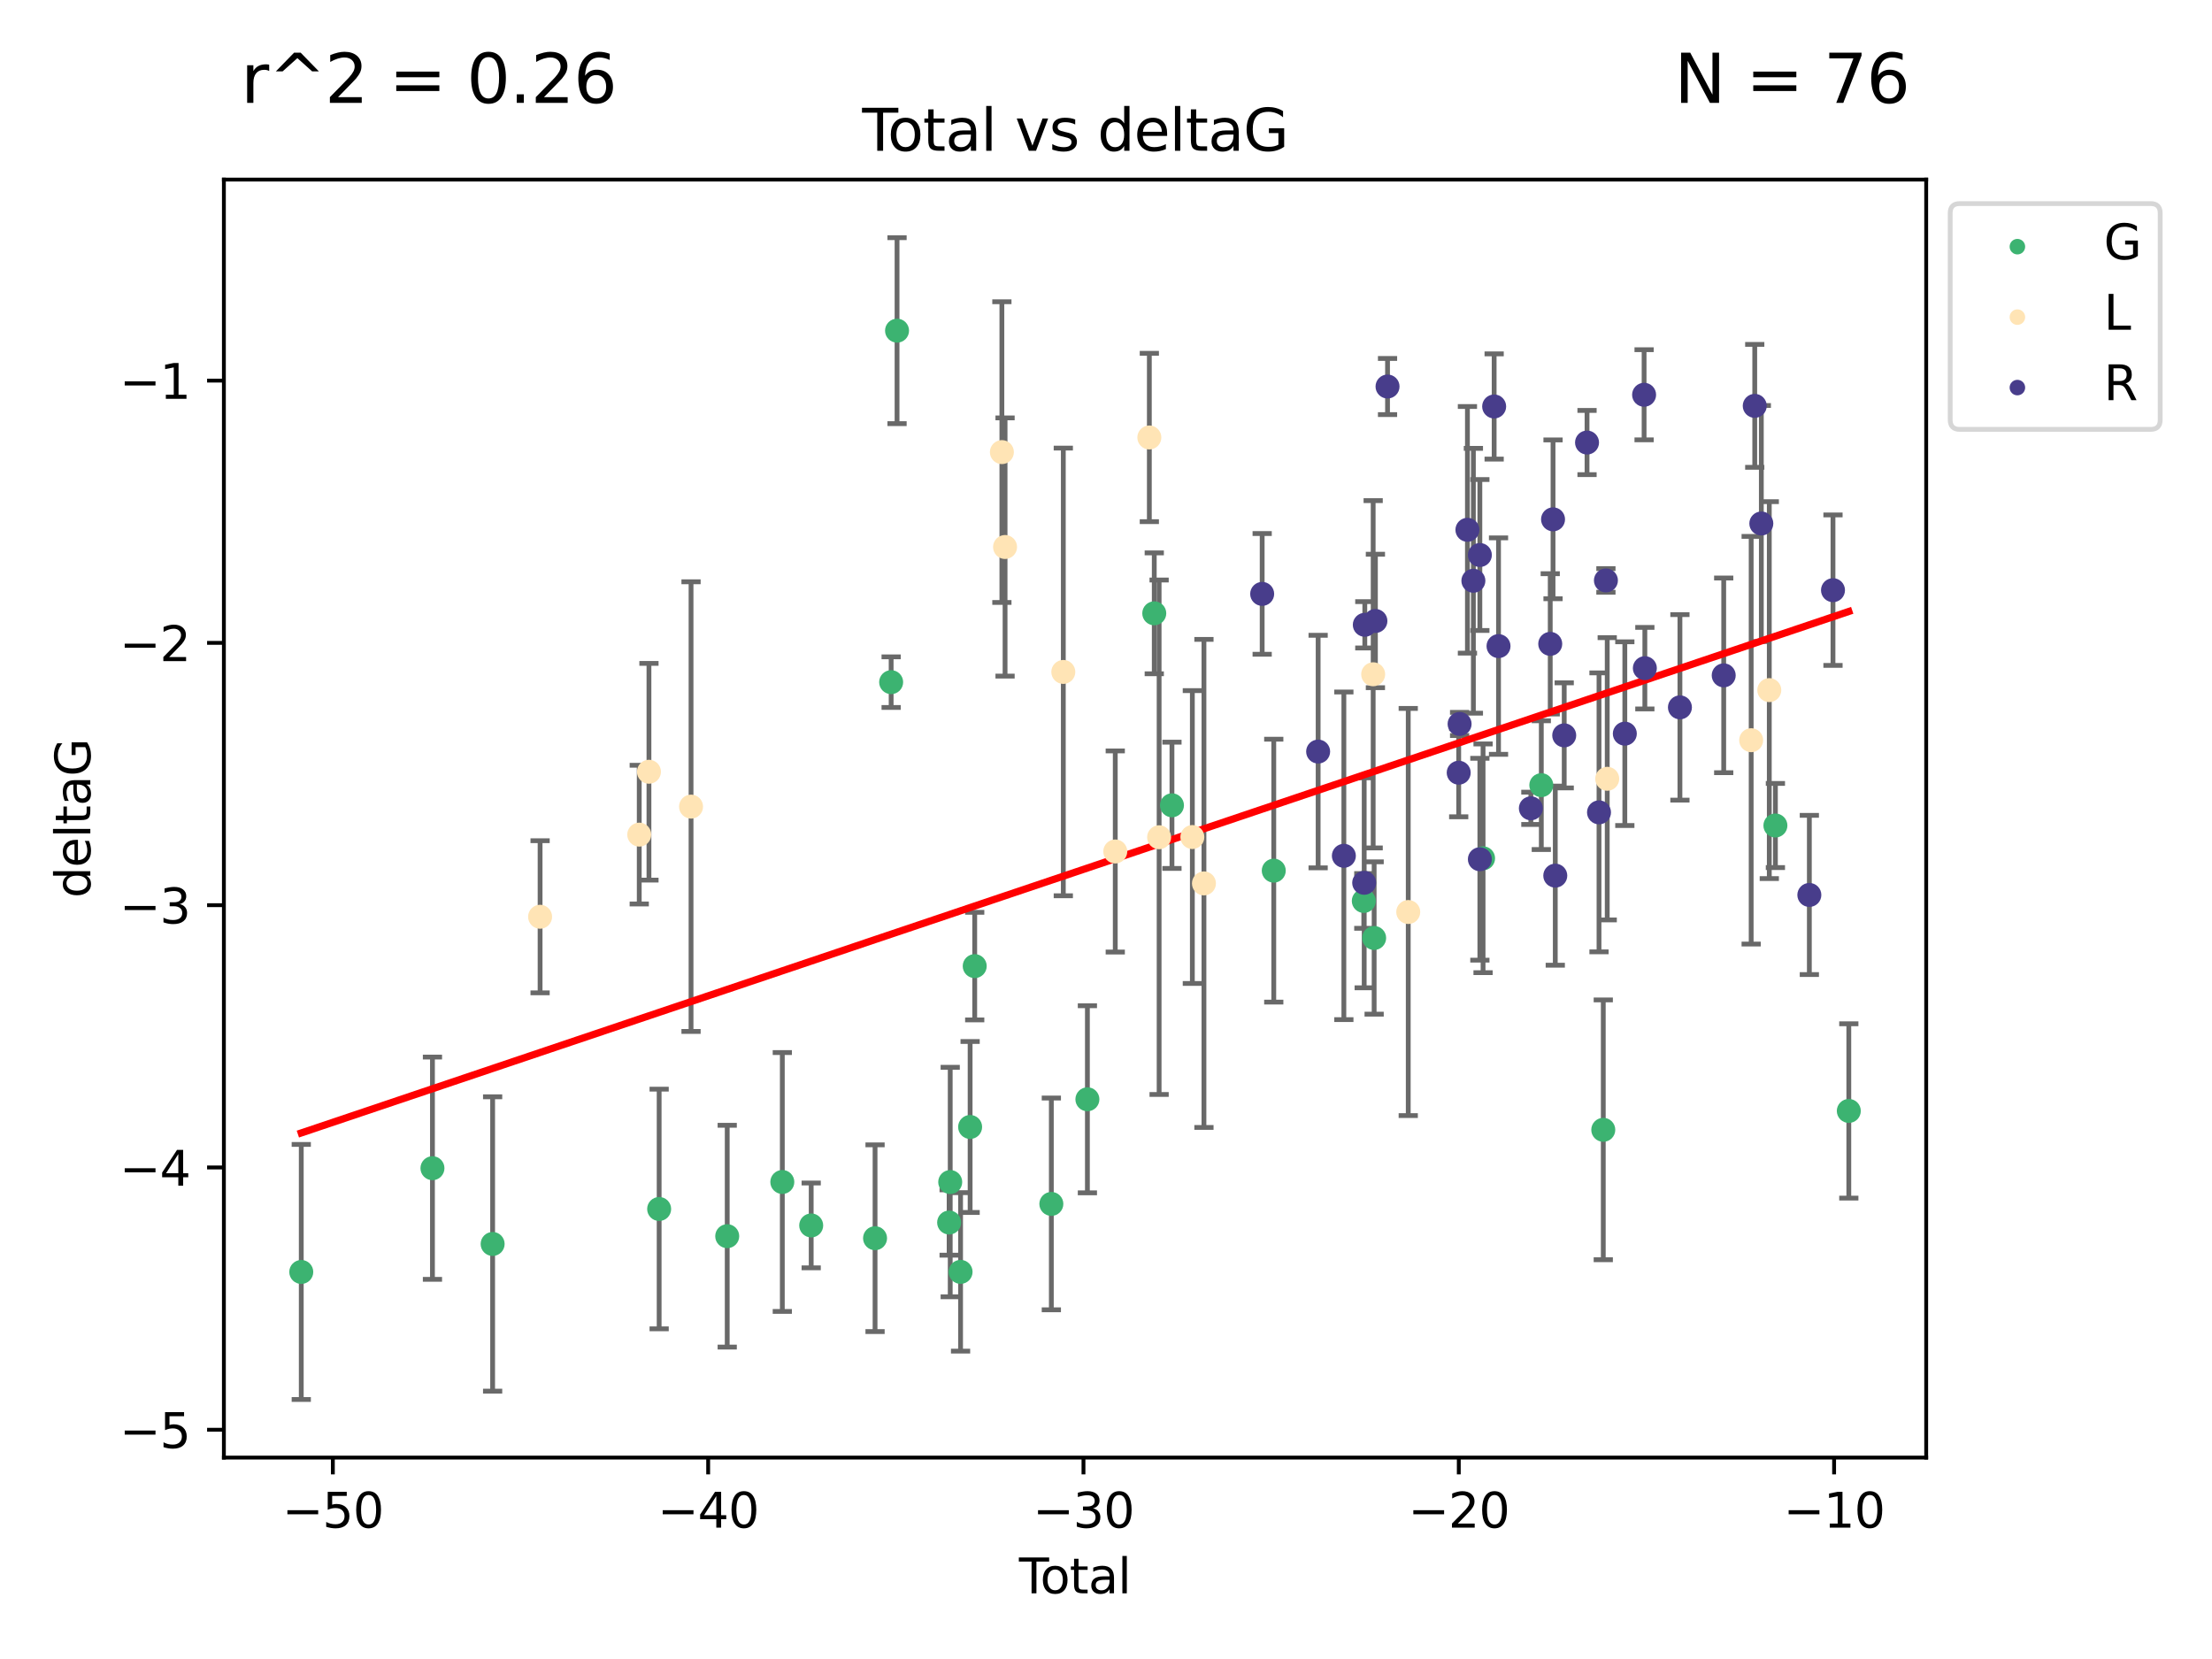 <?xml version="1.0" encoding="utf-8" standalone="no"?>
<!DOCTYPE svg PUBLIC "-//W3C//DTD SVG 1.1//EN"
  "http://www.w3.org/Graphics/SVG/1.1/DTD/svg11.dtd">
<svg xmlns:xlink="http://www.w3.org/1999/xlink" width="460.8pt" height="345.6pt" viewBox="0 0 460.8 345.6" xmlns="http://www.w3.org/2000/svg" version="1.1">
 <defs>
  <style type="text/css">*{stroke-linejoin: round; stroke-linecap: butt}</style>
 </defs>
 <g id="figure_1">
  <g id="patch_1">
   <path d="M 0 345.6 
L 460.8 345.6 
L 460.8 0 
L 0 0 
z
" style="fill: #ffffff"/>
  </g>
  <g id="axes_1">
   <g id="patch_2">
    <path d="M 46.64 303.64 
L 401.26 303.64 
L 401.26 37.411 
L 46.64 37.411 
z
" style="fill: #ffffff"/>
   </g>
   <g id="PathCollection_1">
    <defs>
     <path id="m3a30c2d32b" d="M 0 1.118 
C 0.297 1.118 0.581 1 0.791 0.791 
C 1 0.581 1.118 0.297 1.118 0 
C 1.118 -0.297 1 -0.581 0.791 -0.791 
C 0.581 -1 0.297 -1.118 0 -1.118 
C -0.297 -1.118 -0.581 -1 -0.791 -0.791 
C -1 -0.581 -1.118 -0.297 -1.118 0 
C -1.118 0.297 -1 0.581 -0.791 0.791 
C -0.581 1 -0.297 1.118 0 1.118 
z
" style="stroke: #3cb371"/>
    </defs>
    <g clip-path="url(#p2fc2955b21)">
     <use xlink:href="#m3a30c2d32b" x="62.759" y="264.972" style="fill: #3cb371; stroke: #3cb371"/>
     <use xlink:href="#m3a30c2d32b" x="90.088" y="243.357" style="fill: #3cb371; stroke: #3cb371"/>
     <use xlink:href="#m3a30c2d32b" x="102.624" y="259.141" style="fill: #3cb371; stroke: #3cb371"/>
     <use xlink:href="#m3a30c2d32b" x="137.313" y="251.854" style="fill: #3cb371; stroke: #3cb371"/>
     <use xlink:href="#m3a30c2d32b" x="151.493" y="257.518" style="fill: #3cb371; stroke: #3cb371"/>
     <use xlink:href="#m3a30c2d32b" x="162.97" y="246.229" style="fill: #3cb371; stroke: #3cb371"/>
     <use xlink:href="#m3a30c2d32b" x="168.987" y="255.28" style="fill: #3cb371; stroke: #3cb371"/>
     <use xlink:href="#m3a30c2d32b" x="182.29" y="257.942" style="fill: #3cb371; stroke: #3cb371"/>
     <use xlink:href="#m3a30c2d32b" x="185.642" y="142.106" style="fill: #3cb371; stroke: #3cb371"/>
     <use xlink:href="#m3a30c2d32b" x="186.871" y="68.883" style="fill: #3cb371; stroke: #3cb371"/>
     <use xlink:href="#m3a30c2d32b" x="197.722" y="254.674" style="fill: #3cb371; stroke: #3cb371"/>
     <use xlink:href="#m3a30c2d32b" x="197.948" y="246.241" style="fill: #3cb371; stroke: #3cb371"/>
     <use xlink:href="#m3a30c2d32b" x="200.104" y="264.956" style="fill: #3cb371; stroke: #3cb371"/>
     <use xlink:href="#m3a30c2d32b" x="202.094" y="234.768" style="fill: #3cb371; stroke: #3cb371"/>
     <use xlink:href="#m3a30c2d32b" x="203.051" y="201.259" style="fill: #3cb371; stroke: #3cb371"/>
     <use xlink:href="#m3a30c2d32b" x="219.014" y="250.798" style="fill: #3cb371; stroke: #3cb371"/>
     <use xlink:href="#m3a30c2d32b" x="226.525" y="229.002" style="fill: #3cb371; stroke: #3cb371"/>
     <use xlink:href="#m3a30c2d32b" x="240.454" y="127.765" style="fill: #3cb371; stroke: #3cb371"/>
     <use xlink:href="#m3a30c2d32b" x="244.141" y="167.759" style="fill: #3cb371; stroke: #3cb371"/>
     <use xlink:href="#m3a30c2d32b" x="265.348" y="181.37" style="fill: #3cb371; stroke: #3cb371"/>
     <use xlink:href="#m3a30c2d32b" x="284.105" y="187.683" style="fill: #3cb371; stroke: #3cb371"/>
     <use xlink:href="#m3a30c2d32b" x="286.259" y="195.399" style="fill: #3cb371; stroke: #3cb371"/>
     <use xlink:href="#m3a30c2d32b" x="308.95" y="178.803" style="fill: #3cb371; stroke: #3cb371"/>
     <use xlink:href="#m3a30c2d32b" x="321.082" y="163.562" style="fill: #3cb371; stroke: #3cb371"/>
     <use xlink:href="#m3a30c2d32b" x="333.992" y="235.362" style="fill: #3cb371; stroke: #3cb371"/>
     <use xlink:href="#m3a30c2d32b" x="369.849" y="171.969" style="fill: #3cb371; stroke: #3cb371"/>
     <use xlink:href="#m3a30c2d32b" x="385.141" y="231.428" style="fill: #3cb371; stroke: #3cb371"/>
    </g>
   </g>
   <g id="PathCollection_2">
    <defs>
     <path id="m68ada05b67" d="M 0 1.118 
C 0.297 1.118 0.581 1 0.791 0.791 
C 1 0.581 1.118 0.297 1.118 0 
C 1.118 -0.297 1 -0.581 0.791 -0.791 
C 0.581 -1 0.297 -1.118 0 -1.118 
C -0.297 -1.118 -0.581 -1 -0.791 -0.791 
C -1 -0.581 -1.118 -0.297 -1.118 0 
C -1.118 0.297 -1 0.581 -0.791 0.791 
C -0.581 1 -0.297 1.118 0 1.118 
z
" style="stroke: #ffe4b5"/>
    </defs>
    <g clip-path="url(#p2fc2955b21)">
     <use xlink:href="#m68ada05b67" x="112.511" y="190.979" style="fill: #ffe4b5; stroke: #ffe4b5"/>
     <use xlink:href="#m68ada05b67" x="133.166" y="173.867" style="fill: #ffe4b5; stroke: #ffe4b5"/>
     <use xlink:href="#m68ada05b67" x="135.189" y="160.77" style="fill: #ffe4b5; stroke: #ffe4b5"/>
     <use xlink:href="#m68ada05b67" x="143.957" y="168.033" style="fill: #ffe4b5; stroke: #ffe4b5"/>
     <use xlink:href="#m68ada05b67" x="208.711" y="94.182" style="fill: #ffe4b5; stroke: #ffe4b5"/>
     <use xlink:href="#m68ada05b67" x="209.373" y="113.949" style="fill: #ffe4b5; stroke: #ffe4b5"/>
     <use xlink:href="#m68ada05b67" x="221.507" y="139.975" style="fill: #ffe4b5; stroke: #ffe4b5"/>
     <use xlink:href="#m68ada05b67" x="232.33" y="177.38" style="fill: #ffe4b5; stroke: #ffe4b5"/>
     <use xlink:href="#m68ada05b67" x="239.428" y="91.135" style="fill: #ffe4b5; stroke: #ffe4b5"/>
     <use xlink:href="#m68ada05b67" x="241.466" y="174.414" style="fill: #ffe4b5; stroke: #ffe4b5"/>
     <use xlink:href="#m68ada05b67" x="248.388" y="174.371" style="fill: #ffe4b5; stroke: #ffe4b5"/>
     <use xlink:href="#m68ada05b67" x="250.804" y="184.029" style="fill: #ffe4b5; stroke: #ffe4b5"/>
     <use xlink:href="#m68ada05b67" x="286.057" y="140.463" style="fill: #ffe4b5; stroke: #ffe4b5"/>
     <use xlink:href="#m68ada05b67" x="293.363" y="189.987" style="fill: #ffe4b5; stroke: #ffe4b5"/>
     <use xlink:href="#m68ada05b67" x="334.815" y="162.236" style="fill: #ffe4b5; stroke: #ffe4b5"/>
     <use xlink:href="#m68ada05b67" x="364.8" y="154.198" style="fill: #ffe4b5; stroke: #ffe4b5"/>
     <use xlink:href="#m68ada05b67" x="368.576" y="143.764" style="fill: #ffe4b5; stroke: #ffe4b5"/>
    </g>
   </g>
   <g id="PathCollection_3">
    <defs>
     <path id="me6a262af56" d="M 0 1.118 
C 0.297 1.118 0.581 1 0.791 0.791 
C 1 0.581 1.118 0.297 1.118 0 
C 1.118 -0.297 1 -0.581 0.791 -0.791 
C 0.581 -1 0.297 -1.118 0 -1.118 
C -0.297 -1.118 -0.581 -1 -0.791 -0.791 
C -1 -0.581 -1.118 -0.297 -1.118 0 
C -1.118 0.297 -1 0.581 -0.791 0.791 
C -0.581 1 -0.297 1.118 0 1.118 
z
" style="stroke: #483d8b"/>
    </defs>
    <g clip-path="url(#p2fc2955b21)">
     <use xlink:href="#me6a262af56" x="262.933" y="123.719" style="fill: #483d8b; stroke: #483d8b"/>
     <use xlink:href="#me6a262af56" x="274.592" y="156.565" style="fill: #483d8b; stroke: #483d8b"/>
     <use xlink:href="#me6a262af56" x="279.951" y="178.28" style="fill: #483d8b; stroke: #483d8b"/>
     <use xlink:href="#me6a262af56" x="284.186" y="183.902" style="fill: #483d8b; stroke: #483d8b"/>
     <use xlink:href="#me6a262af56" x="284.314" y="130.157" style="fill: #483d8b; stroke: #483d8b"/>
     <use xlink:href="#me6a262af56" x="286.523" y="129.36" style="fill: #483d8b; stroke: #483d8b"/>
     <use xlink:href="#me6a262af56" x="289.049" y="80.519" style="fill: #483d8b; stroke: #483d8b"/>
     <use xlink:href="#me6a262af56" x="303.875" y="160.968" style="fill: #483d8b; stroke: #483d8b"/>
     <use xlink:href="#me6a262af56" x="304.061" y="150.812" style="fill: #483d8b; stroke: #483d8b"/>
     <use xlink:href="#me6a262af56" x="305.692" y="110.37" style="fill: #483d8b; stroke: #483d8b"/>
     <use xlink:href="#me6a262af56" x="306.933" y="120.983" style="fill: #483d8b; stroke: #483d8b"/>
     <use xlink:href="#me6a262af56" x="308.282" y="115.619" style="fill: #483d8b; stroke: #483d8b"/>
     <use xlink:href="#me6a262af56" x="308.284" y="178.995" style="fill: #483d8b; stroke: #483d8b"/>
     <use xlink:href="#me6a262af56" x="311.259" y="84.676" style="fill: #483d8b; stroke: #483d8b"/>
     <use xlink:href="#me6a262af56" x="312.17" y="134.596" style="fill: #483d8b; stroke: #483d8b"/>
     <use xlink:href="#me6a262af56" x="318.906" y="168.386" style="fill: #483d8b; stroke: #483d8b"/>
     <use xlink:href="#me6a262af56" x="322.942" y="134.129" style="fill: #483d8b; stroke: #483d8b"/>
     <use xlink:href="#me6a262af56" x="323.526" y="108.187" style="fill: #483d8b; stroke: #483d8b"/>
     <use xlink:href="#me6a262af56" x="323.993" y="182.412" style="fill: #483d8b; stroke: #483d8b"/>
     <use xlink:href="#me6a262af56" x="325.855" y="153.191" style="fill: #483d8b; stroke: #483d8b"/>
     <use xlink:href="#me6a262af56" x="330.608" y="92.189" style="fill: #483d8b; stroke: #483d8b"/>
     <use xlink:href="#me6a262af56" x="333.103" y="169.229" style="fill: #483d8b; stroke: #483d8b"/>
     <use xlink:href="#me6a262af56" x="334.543" y="120.915" style="fill: #483d8b; stroke: #483d8b"/>
     <use xlink:href="#me6a262af56" x="338.481" y="152.834" style="fill: #483d8b; stroke: #483d8b"/>
     <use xlink:href="#me6a262af56" x="342.495" y="82.238" style="fill: #483d8b; stroke: #483d8b"/>
     <use xlink:href="#me6a262af56" x="342.653" y="139.191" style="fill: #483d8b; stroke: #483d8b"/>
     <use xlink:href="#me6a262af56" x="349.96" y="147.356" style="fill: #483d8b; stroke: #483d8b"/>
     <use xlink:href="#me6a262af56" x="359.08" y="140.689" style="fill: #483d8b; stroke: #483d8b"/>
     <use xlink:href="#me6a262af56" x="365.545" y="84.549" style="fill: #483d8b; stroke: #483d8b"/>
     <use xlink:href="#me6a262af56" x="366.916" y="109.055" style="fill: #483d8b; stroke: #483d8b"/>
     <use xlink:href="#me6a262af56" x="376.92" y="186.434" style="fill: #483d8b; stroke: #483d8b"/>
     <use xlink:href="#me6a262af56" x="381.845" y="122.945" style="fill: #483d8b; stroke: #483d8b"/>
    </g>
   </g>
   <g id="matplotlib.axis_1">
    <g id="xtick_1">
     <g id="line2d_1">
      <defs>
       <path id="me8db6d1e61" d="M 0 0 
L 0 3.5 
" style="stroke: #000000; stroke-width: 0.8"/>
      </defs>
      <g>
       <use xlink:href="#me8db6d1e61" x="69.339" y="303.64" style="stroke: #000000; stroke-width: 0.8"/>
      </g>
     </g>
     <g id="text_1">
      <!-- −50 -->
      <g transform="translate(58.787 318.238)scale(0.1 -0.1)">
       <defs>
        <path id="DejaVuSans-2212" d="M 678 2272 
L 4684 2272 
L 4684 1741 
L 678 1741 
L 678 2272 
z
" transform="scale(0.016)"/>
        <path id="DejaVuSans-35" d="M 691 4666 
L 3169 4666 
L 3169 4134 
L 1269 4134 
L 1269 2991 
Q 1406 3038 1543 3061 
Q 1681 3084 1819 3084 
Q 2600 3084 3056 2656 
Q 3513 2228 3513 1497 
Q 3513 744 3044 326 
Q 2575 -91 1722 -91 
Q 1428 -91 1123 -41 
Q 819 9 494 109 
L 494 744 
Q 775 591 1075 516 
Q 1375 441 1709 441 
Q 2250 441 2565 725 
Q 2881 1009 2881 1497 
Q 2881 1984 2565 2268 
Q 2250 2553 1709 2553 
Q 1456 2553 1204 2497 
Q 953 2441 691 2322 
L 691 4666 
z
" transform="scale(0.016)"/>
        <path id="DejaVuSans-30" d="M 2034 4250 
Q 1547 4250 1301 3770 
Q 1056 3291 1056 2328 
Q 1056 1369 1301 889 
Q 1547 409 2034 409 
Q 2525 409 2770 889 
Q 3016 1369 3016 2328 
Q 3016 3291 2770 3770 
Q 2525 4250 2034 4250 
z
M 2034 4750 
Q 2819 4750 3233 4129 
Q 3647 3509 3647 2328 
Q 3647 1150 3233 529 
Q 2819 -91 2034 -91 
Q 1250 -91 836 529 
Q 422 1150 422 2328 
Q 422 3509 836 4129 
Q 1250 4750 2034 4750 
z
" transform="scale(0.016)"/>
       </defs>
       <use xlink:href="#DejaVuSans-2212"/>
       <use xlink:href="#DejaVuSans-35" x="83.789"/>
       <use xlink:href="#DejaVuSans-30" x="147.412"/>
      </g>
     </g>
    </g>
    <g id="xtick_2">
     <g id="line2d_2">
      <g>
       <use xlink:href="#me8db6d1e61" x="147.523" y="303.64" style="stroke: #000000; stroke-width: 0.8"/>
      </g>
     </g>
     <g id="text_2">
      <!-- −40 -->
      <g transform="translate(136.971 318.238)scale(0.1 -0.1)">
       <defs>
        <path id="DejaVuSans-34" d="M 2419 4116 
L 825 1625 
L 2419 1625 
L 2419 4116 
z
M 2253 4666 
L 3047 4666 
L 3047 1625 
L 3713 1625 
L 3713 1100 
L 3047 1100 
L 3047 0 
L 2419 0 
L 2419 1100 
L 313 1100 
L 313 1709 
L 2253 4666 
z
" transform="scale(0.016)"/>
       </defs>
       <use xlink:href="#DejaVuSans-2212"/>
       <use xlink:href="#DejaVuSans-34" x="83.789"/>
       <use xlink:href="#DejaVuSans-30" x="147.412"/>
      </g>
     </g>
    </g>
    <g id="xtick_3">
     <g id="line2d_3">
      <g>
       <use xlink:href="#me8db6d1e61" x="225.708" y="303.64" style="stroke: #000000; stroke-width: 0.8"/>
      </g>
     </g>
     <g id="text_3">
      <!-- −30 -->
      <g transform="translate(215.155 318.238)scale(0.1 -0.1)">
       <defs>
        <path id="DejaVuSans-33" d="M 2597 2516 
Q 3050 2419 3304 2112 
Q 3559 1806 3559 1356 
Q 3559 666 3084 287 
Q 2609 -91 1734 -91 
Q 1441 -91 1130 -33 
Q 819 25 488 141 
L 488 750 
Q 750 597 1062 519 
Q 1375 441 1716 441 
Q 2309 441 2620 675 
Q 2931 909 2931 1356 
Q 2931 1769 2642 2001 
Q 2353 2234 1838 2234 
L 1294 2234 
L 1294 2753 
L 1863 2753 
Q 2328 2753 2575 2939 
Q 2822 3125 2822 3475 
Q 2822 3834 2567 4026 
Q 2313 4219 1838 4219 
Q 1578 4219 1281 4162 
Q 984 4106 628 3988 
L 628 4550 
Q 988 4650 1302 4700 
Q 1616 4750 1894 4750 
Q 2613 4750 3031 4423 
Q 3450 4097 3450 3541 
Q 3450 3153 3228 2886 
Q 3006 2619 2597 2516 
z
" transform="scale(0.016)"/>
       </defs>
       <use xlink:href="#DejaVuSans-2212"/>
       <use xlink:href="#DejaVuSans-33" x="83.789"/>
       <use xlink:href="#DejaVuSans-30" x="147.412"/>
      </g>
     </g>
    </g>
    <g id="xtick_4">
     <g id="line2d_4">
      <g>
       <use xlink:href="#me8db6d1e61" x="303.892" y="303.64" style="stroke: #000000; stroke-width: 0.8"/>
      </g>
     </g>
     <g id="text_4">
      <!-- −20 -->
      <g transform="translate(293.34 318.238)scale(0.1 -0.1)">
       <defs>
        <path id="DejaVuSans-32" d="M 1228 531 
L 3431 531 
L 3431 0 
L 469 0 
L 469 531 
Q 828 903 1448 1529 
Q 2069 2156 2228 2338 
Q 2531 2678 2651 2914 
Q 2772 3150 2772 3378 
Q 2772 3750 2511 3984 
Q 2250 4219 1831 4219 
Q 1534 4219 1204 4116 
Q 875 4013 500 3803 
L 500 4441 
Q 881 4594 1212 4672 
Q 1544 4750 1819 4750 
Q 2544 4750 2975 4387 
Q 3406 4025 3406 3419 
Q 3406 3131 3298 2873 
Q 3191 2616 2906 2266 
Q 2828 2175 2409 1742 
Q 1991 1309 1228 531 
z
" transform="scale(0.016)"/>
       </defs>
       <use xlink:href="#DejaVuSans-2212"/>
       <use xlink:href="#DejaVuSans-32" x="83.789"/>
       <use xlink:href="#DejaVuSans-30" x="147.412"/>
      </g>
     </g>
    </g>
    <g id="xtick_5">
     <g id="line2d_5">
      <g>
       <use xlink:href="#me8db6d1e61" x="382.076" y="303.64" style="stroke: #000000; stroke-width: 0.8"/>
      </g>
     </g>
     <g id="text_5">
      <!-- −10 -->
      <g transform="translate(371.524 318.238)scale(0.1 -0.1)">
       <defs>
        <path id="DejaVuSans-31" d="M 794 531 
L 1825 531 
L 1825 4091 
L 703 3866 
L 703 4441 
L 1819 4666 
L 2450 4666 
L 2450 531 
L 3481 531 
L 3481 0 
L 794 0 
L 794 531 
z
" transform="scale(0.016)"/>
       </defs>
       <use xlink:href="#DejaVuSans-2212"/>
       <use xlink:href="#DejaVuSans-31" x="83.789"/>
       <use xlink:href="#DejaVuSans-30" x="147.412"/>
      </g>
     </g>
    </g>
    <g id="text_6">
     <!-- Total -->
     <g transform="translate(212.273 331.917)scale(0.1 -0.1)">
      <defs>
       <path id="DejaVuSans-54" d="M -19 4666 
L 3928 4666 
L 3928 4134 
L 2272 4134 
L 2272 0 
L 1638 0 
L 1638 4134 
L -19 4134 
L -19 4666 
z
" transform="scale(0.016)"/>
       <path id="DejaVuSans-6f" d="M 1959 3097 
Q 1497 3097 1228 2736 
Q 959 2375 959 1747 
Q 959 1119 1226 758 
Q 1494 397 1959 397 
Q 2419 397 2687 759 
Q 2956 1122 2956 1747 
Q 2956 2369 2687 2733 
Q 2419 3097 1959 3097 
z
M 1959 3584 
Q 2709 3584 3137 3096 
Q 3566 2609 3566 1747 
Q 3566 888 3137 398 
Q 2709 -91 1959 -91 
Q 1206 -91 779 398 
Q 353 888 353 1747 
Q 353 2609 779 3096 
Q 1206 3584 1959 3584 
z
" transform="scale(0.016)"/>
       <path id="DejaVuSans-74" d="M 1172 4494 
L 1172 3500 
L 2356 3500 
L 2356 3053 
L 1172 3053 
L 1172 1153 
Q 1172 725 1289 603 
Q 1406 481 1766 481 
L 2356 481 
L 2356 0 
L 1766 0 
Q 1100 0 847 248 
Q 594 497 594 1153 
L 594 3053 
L 172 3053 
L 172 3500 
L 594 3500 
L 594 4494 
L 1172 4494 
z
" transform="scale(0.016)"/>
       <path id="DejaVuSans-61" d="M 2194 1759 
Q 1497 1759 1228 1600 
Q 959 1441 959 1056 
Q 959 750 1161 570 
Q 1363 391 1709 391 
Q 2188 391 2477 730 
Q 2766 1069 2766 1631 
L 2766 1759 
L 2194 1759 
z
M 3341 1997 
L 3341 0 
L 2766 0 
L 2766 531 
Q 2569 213 2275 61 
Q 1981 -91 1556 -91 
Q 1019 -91 701 211 
Q 384 513 384 1019 
Q 384 1609 779 1909 
Q 1175 2209 1959 2209 
L 2766 2209 
L 2766 2266 
Q 2766 2663 2505 2880 
Q 2244 3097 1772 3097 
Q 1472 3097 1187 3025 
Q 903 2953 641 2809 
L 641 3341 
Q 956 3463 1253 3523 
Q 1550 3584 1831 3584 
Q 2591 3584 2966 3190 
Q 3341 2797 3341 1997 
z
" transform="scale(0.016)"/>
       <path id="DejaVuSans-6c" d="M 603 4863 
L 1178 4863 
L 1178 0 
L 603 0 
L 603 4863 
z
" transform="scale(0.016)"/>
      </defs>
      <use xlink:href="#DejaVuSans-54"/>
      <use xlink:href="#DejaVuSans-6f" x="44.084"/>
      <use xlink:href="#DejaVuSans-74" x="105.266"/>
      <use xlink:href="#DejaVuSans-61" x="144.475"/>
      <use xlink:href="#DejaVuSans-6c" x="205.754"/>
     </g>
    </g>
   </g>
   <g id="matplotlib.axis_2">
    <g id="ytick_1">
     <g id="line2d_6">
      <defs>
       <path id="m7d19c04b30" d="M 0 0 
L -3.5 0 
" style="stroke: #000000; stroke-width: 0.8"/>
      </defs>
      <g>
       <use xlink:href="#m7d19c04b30" x="46.64" y="297.844" style="stroke: #000000; stroke-width: 0.8"/>
      </g>
     </g>
     <g id="text_7">
      <!-- −5 -->
      <g transform="translate(24.898 301.643)scale(0.1 -0.1)">
       <use xlink:href="#DejaVuSans-2212"/>
       <use xlink:href="#DejaVuSans-35" x="83.789"/>
      </g>
     </g>
    </g>
    <g id="ytick_2">
     <g id="line2d_7">
      <g>
       <use xlink:href="#m7d19c04b30" x="46.64" y="243.204" style="stroke: #000000; stroke-width: 0.8"/>
      </g>
     </g>
     <g id="text_8">
      <!-- −4 -->
      <g transform="translate(24.898 247.003)scale(0.1 -0.1)">
       <use xlink:href="#DejaVuSans-2212"/>
       <use xlink:href="#DejaVuSans-34" x="83.789"/>
      </g>
     </g>
    </g>
    <g id="ytick_3">
     <g id="line2d_8">
      <g>
       <use xlink:href="#m7d19c04b30" x="46.64" y="188.564" style="stroke: #000000; stroke-width: 0.8"/>
      </g>
     </g>
     <g id="text_9">
      <!-- −3 -->
      <g transform="translate(24.898 192.364)scale(0.1 -0.1)">
       <use xlink:href="#DejaVuSans-2212"/>
       <use xlink:href="#DejaVuSans-33" x="83.789"/>
      </g>
     </g>
    </g>
    <g id="ytick_4">
     <g id="line2d_9">
      <g>
       <use xlink:href="#m7d19c04b30" x="46.64" y="133.924" style="stroke: #000000; stroke-width: 0.8"/>
      </g>
     </g>
     <g id="text_10">
      <!-- −2 -->
      <g transform="translate(24.898 137.724)scale(0.1 -0.1)">
       <use xlink:href="#DejaVuSans-2212"/>
       <use xlink:href="#DejaVuSans-32" x="83.789"/>
      </g>
     </g>
    </g>
    <g id="ytick_5">
     <g id="line2d_10">
      <g>
       <use xlink:href="#m7d19c04b30" x="46.64" y="79.284" style="stroke: #000000; stroke-width: 0.8"/>
      </g>
     </g>
     <g id="text_11">
      <!-- −1 -->
      <g transform="translate(24.898 83.084)scale(0.1 -0.1)">
       <use xlink:href="#DejaVuSans-2212"/>
       <use xlink:href="#DejaVuSans-31" x="83.789"/>
      </g>
     </g>
    </g>
    <g id="text_12">
     <!-- deltaG -->
     <g transform="translate(18.818 187.064)rotate(-90)scale(0.1 -0.1)">
      <defs>
       <path id="DejaVuSans-64" d="M 2906 2969 
L 2906 4863 
L 3481 4863 
L 3481 0 
L 2906 0 
L 2906 525 
Q 2725 213 2448 61 
Q 2172 -91 1784 -91 
Q 1150 -91 751 415 
Q 353 922 353 1747 
Q 353 2572 751 3078 
Q 1150 3584 1784 3584 
Q 2172 3584 2448 3432 
Q 2725 3281 2906 2969 
z
M 947 1747 
Q 947 1113 1208 752 
Q 1469 391 1925 391 
Q 2381 391 2643 752 
Q 2906 1113 2906 1747 
Q 2906 2381 2643 2742 
Q 2381 3103 1925 3103 
Q 1469 3103 1208 2742 
Q 947 2381 947 1747 
z
" transform="scale(0.016)"/>
       <path id="DejaVuSans-65" d="M 3597 1894 
L 3597 1613 
L 953 1613 
Q 991 1019 1311 708 
Q 1631 397 2203 397 
Q 2534 397 2845 478 
Q 3156 559 3463 722 
L 3463 178 
Q 3153 47 2828 -22 
Q 2503 -91 2169 -91 
Q 1331 -91 842 396 
Q 353 884 353 1716 
Q 353 2575 817 3079 
Q 1281 3584 2069 3584 
Q 2775 3584 3186 3129 
Q 3597 2675 3597 1894 
z
M 3022 2063 
Q 3016 2534 2758 2815 
Q 2500 3097 2075 3097 
Q 1594 3097 1305 2825 
Q 1016 2553 972 2059 
L 3022 2063 
z
" transform="scale(0.016)"/>
       <path id="DejaVuSans-47" d="M 3809 666 
L 3809 1919 
L 2778 1919 
L 2778 2438 
L 4434 2438 
L 4434 434 
Q 4069 175 3628 42 
Q 3188 -91 2688 -91 
Q 1594 -91 976 548 
Q 359 1188 359 2328 
Q 359 3472 976 4111 
Q 1594 4750 2688 4750 
Q 3144 4750 3555 4637 
Q 3966 4525 4313 4306 
L 4313 3634 
Q 3963 3931 3569 4081 
Q 3175 4231 2741 4231 
Q 1884 4231 1454 3753 
Q 1025 3275 1025 2328 
Q 1025 1384 1454 906 
Q 1884 428 2741 428 
Q 3075 428 3337 486 
Q 3600 544 3809 666 
z
" transform="scale(0.016)"/>
      </defs>
      <use xlink:href="#DejaVuSans-64"/>
      <use xlink:href="#DejaVuSans-65" x="63.477"/>
      <use xlink:href="#DejaVuSans-6c" x="125"/>
      <use xlink:href="#DejaVuSans-74" x="152.783"/>
      <use xlink:href="#DejaVuSans-61" x="191.992"/>
      <use xlink:href="#DejaVuSans-47" x="253.271"/>
     </g>
    </g>
   </g>
   <g id="LineCollection_1">
    <path d="M 62.759 291.539 
L 62.759 238.405 
" clip-path="url(#p2fc2955b21)" style="fill: none; stroke: #696969"/>
    <path d="M 90.088 266.51 
L 90.088 220.204 
" clip-path="url(#p2fc2955b21)" style="fill: none; stroke: #696969"/>
    <path d="M 102.624 289.801 
L 102.624 228.482 
" clip-path="url(#p2fc2955b21)" style="fill: none; stroke: #696969"/>
    <path d="M 137.313 276.82 
L 137.313 226.888 
" clip-path="url(#p2fc2955b21)" style="fill: none; stroke: #696969"/>
    <path d="M 151.493 280.619 
L 151.493 234.417 
" clip-path="url(#p2fc2955b21)" style="fill: none; stroke: #696969"/>
    <path d="M 162.97 273.192 
L 162.97 219.267 
" clip-path="url(#p2fc2955b21)" style="fill: none; stroke: #696969"/>
    <path d="M 168.987 264.116 
L 168.987 246.445 
" clip-path="url(#p2fc2955b21)" style="fill: none; stroke: #696969"/>
    <path d="M 182.29 277.391 
L 182.29 238.493 
" clip-path="url(#p2fc2955b21)" style="fill: none; stroke: #696969"/>
    <path d="M 185.642 147.375 
L 185.642 136.837 
" clip-path="url(#p2fc2955b21)" style="fill: none; stroke: #696969"/>
    <path d="M 186.871 88.254 
L 186.871 49.513 
" clip-path="url(#p2fc2955b21)" style="fill: none; stroke: #696969"/>
    <path d="M 197.722 261.477 
L 197.722 247.87 
" clip-path="url(#p2fc2955b21)" style="fill: none; stroke: #696969"/>
    <path d="M 197.948 270.142 
L 197.948 222.34 
" clip-path="url(#p2fc2955b21)" style="fill: none; stroke: #696969"/>
    <path d="M 200.104 281.463 
L 200.104 248.45 
" clip-path="url(#p2fc2955b21)" style="fill: none; stroke: #696969"/>
    <path d="M 202.094 252.578 
L 202.094 216.959 
" clip-path="url(#p2fc2955b21)" style="fill: none; stroke: #696969"/>
    <path d="M 203.051 212.466 
L 203.051 190.051 
" clip-path="url(#p2fc2955b21)" style="fill: none; stroke: #696969"/>
    <path d="M 219.014 272.857 
L 219.014 228.74 
" clip-path="url(#p2fc2955b21)" style="fill: none; stroke: #696969"/>
    <path d="M 226.525 248.489 
L 226.525 209.516 
" clip-path="url(#p2fc2955b21)" style="fill: none; stroke: #696969"/>
    <path d="M 240.454 140.357 
L 240.454 115.174 
" clip-path="url(#p2fc2955b21)" style="fill: none; stroke: #696969"/>
    <path d="M 244.141 180.911 
L 244.141 154.608 
" clip-path="url(#p2fc2955b21)" style="fill: none; stroke: #696969"/>
    <path d="M 265.348 208.753 
L 265.348 153.986 
" clip-path="url(#p2fc2955b21)" style="fill: none; stroke: #696969"/>
    <path d="M 284.105 193.382 
L 284.105 181.984 
" clip-path="url(#p2fc2955b21)" style="fill: none; stroke: #696969"/>
    <path d="M 286.259 211.267 
L 286.259 179.53 
" clip-path="url(#p2fc2955b21)" style="fill: none; stroke: #696969"/>
    <path d="M 308.95 202.627 
L 308.95 154.978 
" clip-path="url(#p2fc2955b21)" style="fill: none; stroke: #696969"/>
    <path d="M 321.082 176.973 
L 321.082 150.151 
" clip-path="url(#p2fc2955b21)" style="fill: none; stroke: #696969"/>
    <path d="M 333.992 262.421 
L 333.992 208.303 
" clip-path="url(#p2fc2955b21)" style="fill: none; stroke: #696969"/>
    <path d="M 369.849 180.734 
L 369.849 163.205 
" clip-path="url(#p2fc2955b21)" style="fill: none; stroke: #696969"/>
    <path d="M 385.141 249.586 
L 385.141 213.27 
" clip-path="url(#p2fc2955b21)" style="fill: none; stroke: #696969"/>
   </g>
   <g id="line2d_11">
    <defs>
     <path id="me7aaa90533" d="M 2 0 
L -2 -0 
" style="stroke: #696969"/>
    </defs>
    <g clip-path="url(#p2fc2955b21)">
     <use xlink:href="#me7aaa90533" x="62.759" y="291.539" style="fill: #696969; stroke: #696969"/>
     <use xlink:href="#me7aaa90533" x="90.088" y="266.51" style="fill: #696969; stroke: #696969"/>
     <use xlink:href="#me7aaa90533" x="102.624" y="289.801" style="fill: #696969; stroke: #696969"/>
     <use xlink:href="#me7aaa90533" x="137.313" y="276.82" style="fill: #696969; stroke: #696969"/>
     <use xlink:href="#me7aaa90533" x="151.493" y="280.619" style="fill: #696969; stroke: #696969"/>
     <use xlink:href="#me7aaa90533" x="162.97" y="273.192" style="fill: #696969; stroke: #696969"/>
     <use xlink:href="#me7aaa90533" x="168.987" y="264.116" style="fill: #696969; stroke: #696969"/>
     <use xlink:href="#me7aaa90533" x="182.29" y="277.391" style="fill: #696969; stroke: #696969"/>
     <use xlink:href="#me7aaa90533" x="185.642" y="147.375" style="fill: #696969; stroke: #696969"/>
     <use xlink:href="#me7aaa90533" x="186.871" y="88.254" style="fill: #696969; stroke: #696969"/>
     <use xlink:href="#me7aaa90533" x="197.722" y="261.477" style="fill: #696969; stroke: #696969"/>
     <use xlink:href="#me7aaa90533" x="197.948" y="270.142" style="fill: #696969; stroke: #696969"/>
     <use xlink:href="#me7aaa90533" x="200.104" y="281.463" style="fill: #696969; stroke: #696969"/>
     <use xlink:href="#me7aaa90533" x="202.094" y="252.578" style="fill: #696969; stroke: #696969"/>
     <use xlink:href="#me7aaa90533" x="203.051" y="212.466" style="fill: #696969; stroke: #696969"/>
     <use xlink:href="#me7aaa90533" x="219.014" y="272.857" style="fill: #696969; stroke: #696969"/>
     <use xlink:href="#me7aaa90533" x="226.525" y="248.489" style="fill: #696969; stroke: #696969"/>
     <use xlink:href="#me7aaa90533" x="240.454" y="140.357" style="fill: #696969; stroke: #696969"/>
     <use xlink:href="#me7aaa90533" x="244.141" y="180.911" style="fill: #696969; stroke: #696969"/>
     <use xlink:href="#me7aaa90533" x="265.348" y="208.753" style="fill: #696969; stroke: #696969"/>
     <use xlink:href="#me7aaa90533" x="284.105" y="193.382" style="fill: #696969; stroke: #696969"/>
     <use xlink:href="#me7aaa90533" x="286.259" y="211.267" style="fill: #696969; stroke: #696969"/>
     <use xlink:href="#me7aaa90533" x="308.95" y="202.627" style="fill: #696969; stroke: #696969"/>
     <use xlink:href="#me7aaa90533" x="321.082" y="176.973" style="fill: #696969; stroke: #696969"/>
     <use xlink:href="#me7aaa90533" x="333.992" y="262.421" style="fill: #696969; stroke: #696969"/>
     <use xlink:href="#me7aaa90533" x="369.849" y="180.734" style="fill: #696969; stroke: #696969"/>
     <use xlink:href="#me7aaa90533" x="385.141" y="249.586" style="fill: #696969; stroke: #696969"/>
    </g>
   </g>
   <g id="line2d_12">
    <g clip-path="url(#p2fc2955b21)">
     <use xlink:href="#me7aaa90533" x="62.759" y="238.405" style="fill: #696969; stroke: #696969"/>
     <use xlink:href="#me7aaa90533" x="90.088" y="220.204" style="fill: #696969; stroke: #696969"/>
     <use xlink:href="#me7aaa90533" x="102.624" y="228.482" style="fill: #696969; stroke: #696969"/>
     <use xlink:href="#me7aaa90533" x="137.313" y="226.888" style="fill: #696969; stroke: #696969"/>
     <use xlink:href="#me7aaa90533" x="151.493" y="234.417" style="fill: #696969; stroke: #696969"/>
     <use xlink:href="#me7aaa90533" x="162.97" y="219.267" style="fill: #696969; stroke: #696969"/>
     <use xlink:href="#me7aaa90533" x="168.987" y="246.445" style="fill: #696969; stroke: #696969"/>
     <use xlink:href="#me7aaa90533" x="182.29" y="238.493" style="fill: #696969; stroke: #696969"/>
     <use xlink:href="#me7aaa90533" x="185.642" y="136.837" style="fill: #696969; stroke: #696969"/>
     <use xlink:href="#me7aaa90533" x="186.871" y="49.513" style="fill: #696969; stroke: #696969"/>
     <use xlink:href="#me7aaa90533" x="197.722" y="247.87" style="fill: #696969; stroke: #696969"/>
     <use xlink:href="#me7aaa90533" x="197.948" y="222.34" style="fill: #696969; stroke: #696969"/>
     <use xlink:href="#me7aaa90533" x="200.104" y="248.45" style="fill: #696969; stroke: #696969"/>
     <use xlink:href="#me7aaa90533" x="202.094" y="216.959" style="fill: #696969; stroke: #696969"/>
     <use xlink:href="#me7aaa90533" x="203.051" y="190.051" style="fill: #696969; stroke: #696969"/>
     <use xlink:href="#me7aaa90533" x="219.014" y="228.74" style="fill: #696969; stroke: #696969"/>
     <use xlink:href="#me7aaa90533" x="226.525" y="209.516" style="fill: #696969; stroke: #696969"/>
     <use xlink:href="#me7aaa90533" x="240.454" y="115.174" style="fill: #696969; stroke: #696969"/>
     <use xlink:href="#me7aaa90533" x="244.141" y="154.608" style="fill: #696969; stroke: #696969"/>
     <use xlink:href="#me7aaa90533" x="265.348" y="153.986" style="fill: #696969; stroke: #696969"/>
     <use xlink:href="#me7aaa90533" x="284.105" y="181.984" style="fill: #696969; stroke: #696969"/>
     <use xlink:href="#me7aaa90533" x="286.259" y="179.53" style="fill: #696969; stroke: #696969"/>
     <use xlink:href="#me7aaa90533" x="308.95" y="154.978" style="fill: #696969; stroke: #696969"/>
     <use xlink:href="#me7aaa90533" x="321.082" y="150.151" style="fill: #696969; stroke: #696969"/>
     <use xlink:href="#me7aaa90533" x="333.992" y="208.303" style="fill: #696969; stroke: #696969"/>
     <use xlink:href="#me7aaa90533" x="369.849" y="163.205" style="fill: #696969; stroke: #696969"/>
     <use xlink:href="#me7aaa90533" x="385.141" y="213.27" style="fill: #696969; stroke: #696969"/>
    </g>
   </g>
   <g id="LineCollection_2">
    <path d="M 112.511 206.826 
L 112.511 175.132 
" clip-path="url(#p2fc2955b21)" style="fill: none; stroke: #696969"/>
    <path d="M 133.166 188.312 
L 133.166 159.422 
" clip-path="url(#p2fc2955b21)" style="fill: none; stroke: #696969"/>
    <path d="M 135.189 183.34 
L 135.189 138.199 
" clip-path="url(#p2fc2955b21)" style="fill: none; stroke: #696969"/>
    <path d="M 143.957 214.868 
L 143.957 121.197 
" clip-path="url(#p2fc2955b21)" style="fill: none; stroke: #696969"/>
    <path d="M 208.711 125.503 
L 208.711 62.861 
" clip-path="url(#p2fc2955b21)" style="fill: none; stroke: #696969"/>
    <path d="M 209.373 140.845 
L 209.373 87.053 
" clip-path="url(#p2fc2955b21)" style="fill: none; stroke: #696969"/>
    <path d="M 221.507 186.607 
L 221.507 93.342 
" clip-path="url(#p2fc2955b21)" style="fill: none; stroke: #696969"/>
    <path d="M 232.33 198.329 
L 232.33 156.431 
" clip-path="url(#p2fc2955b21)" style="fill: none; stroke: #696969"/>
    <path d="M 239.428 108.672 
L 239.428 73.597 
" clip-path="url(#p2fc2955b21)" style="fill: none; stroke: #696969"/>
    <path d="M 241.466 227.997 
L 241.466 120.83 
" clip-path="url(#p2fc2955b21)" style="fill: none; stroke: #696969"/>
    <path d="M 248.388 204.872 
L 248.388 143.869 
" clip-path="url(#p2fc2955b21)" style="fill: none; stroke: #696969"/>
    <path d="M 250.804 234.864 
L 250.804 133.193 
" clip-path="url(#p2fc2955b21)" style="fill: none; stroke: #696969"/>
    <path d="M 286.057 176.639 
L 286.057 104.287 
" clip-path="url(#p2fc2955b21)" style="fill: none; stroke: #696969"/>
    <path d="M 293.363 232.396 
L 293.363 147.578 
" clip-path="url(#p2fc2955b21)" style="fill: none; stroke: #696969"/>
    <path d="M 334.815 191.641 
L 334.815 132.832 
" clip-path="url(#p2fc2955b21)" style="fill: none; stroke: #696969"/>
    <path d="M 364.8 196.659 
L 364.8 111.737 
" clip-path="url(#p2fc2955b21)" style="fill: none; stroke: #696969"/>
    <path d="M 368.576 183.021 
L 368.576 104.507 
" clip-path="url(#p2fc2955b21)" style="fill: none; stroke: #696969"/>
   </g>
   <g id="line2d_13">
    <g clip-path="url(#p2fc2955b21)">
     <use xlink:href="#me7aaa90533" x="112.511" y="206.826" style="fill: #696969; stroke: #696969"/>
     <use xlink:href="#me7aaa90533" x="133.166" y="188.312" style="fill: #696969; stroke: #696969"/>
     <use xlink:href="#me7aaa90533" x="135.189" y="183.34" style="fill: #696969; stroke: #696969"/>
     <use xlink:href="#me7aaa90533" x="143.957" y="214.868" style="fill: #696969; stroke: #696969"/>
     <use xlink:href="#me7aaa90533" x="208.711" y="125.503" style="fill: #696969; stroke: #696969"/>
     <use xlink:href="#me7aaa90533" x="209.373" y="140.845" style="fill: #696969; stroke: #696969"/>
     <use xlink:href="#me7aaa90533" x="221.507" y="186.607" style="fill: #696969; stroke: #696969"/>
     <use xlink:href="#me7aaa90533" x="232.33" y="198.329" style="fill: #696969; stroke: #696969"/>
     <use xlink:href="#me7aaa90533" x="239.428" y="108.672" style="fill: #696969; stroke: #696969"/>
     <use xlink:href="#me7aaa90533" x="241.466" y="227.997" style="fill: #696969; stroke: #696969"/>
     <use xlink:href="#me7aaa90533" x="248.388" y="204.872" style="fill: #696969; stroke: #696969"/>
     <use xlink:href="#me7aaa90533" x="250.804" y="234.864" style="fill: #696969; stroke: #696969"/>
     <use xlink:href="#me7aaa90533" x="286.057" y="176.639" style="fill: #696969; stroke: #696969"/>
     <use xlink:href="#me7aaa90533" x="293.363" y="232.396" style="fill: #696969; stroke: #696969"/>
     <use xlink:href="#me7aaa90533" x="334.815" y="191.641" style="fill: #696969; stroke: #696969"/>
     <use xlink:href="#me7aaa90533" x="364.8" y="196.659" style="fill: #696969; stroke: #696969"/>
     <use xlink:href="#me7aaa90533" x="368.576" y="183.021" style="fill: #696969; stroke: #696969"/>
    </g>
   </g>
   <g id="line2d_14">
    <g clip-path="url(#p2fc2955b21)">
     <use xlink:href="#me7aaa90533" x="112.511" y="175.132" style="fill: #696969; stroke: #696969"/>
     <use xlink:href="#me7aaa90533" x="133.166" y="159.422" style="fill: #696969; stroke: #696969"/>
     <use xlink:href="#me7aaa90533" x="135.189" y="138.199" style="fill: #696969; stroke: #696969"/>
     <use xlink:href="#me7aaa90533" x="143.957" y="121.197" style="fill: #696969; stroke: #696969"/>
     <use xlink:href="#me7aaa90533" x="208.711" y="62.861" style="fill: #696969; stroke: #696969"/>
     <use xlink:href="#me7aaa90533" x="209.373" y="87.053" style="fill: #696969; stroke: #696969"/>
     <use xlink:href="#me7aaa90533" x="221.507" y="93.342" style="fill: #696969; stroke: #696969"/>
     <use xlink:href="#me7aaa90533" x="232.33" y="156.431" style="fill: #696969; stroke: #696969"/>
     <use xlink:href="#me7aaa90533" x="239.428" y="73.597" style="fill: #696969; stroke: #696969"/>
     <use xlink:href="#me7aaa90533" x="241.466" y="120.83" style="fill: #696969; stroke: #696969"/>
     <use xlink:href="#me7aaa90533" x="248.388" y="143.869" style="fill: #696969; stroke: #696969"/>
     <use xlink:href="#me7aaa90533" x="250.804" y="133.193" style="fill: #696969; stroke: #696969"/>
     <use xlink:href="#me7aaa90533" x="286.057" y="104.287" style="fill: #696969; stroke: #696969"/>
     <use xlink:href="#me7aaa90533" x="293.363" y="147.578" style="fill: #696969; stroke: #696969"/>
     <use xlink:href="#me7aaa90533" x="334.815" y="132.832" style="fill: #696969; stroke: #696969"/>
     <use xlink:href="#me7aaa90533" x="364.8" y="111.737" style="fill: #696969; stroke: #696969"/>
     <use xlink:href="#me7aaa90533" x="368.576" y="104.507" style="fill: #696969; stroke: #696969"/>
    </g>
   </g>
   <g id="LineCollection_3">
    <path d="M 262.933 136.293 
L 262.933 111.145 
" clip-path="url(#p2fc2955b21)" style="fill: none; stroke: #696969"/>
    <path d="M 274.592 180.789 
L 274.592 132.341 
" clip-path="url(#p2fc2955b21)" style="fill: none; stroke: #696969"/>
    <path d="M 279.951 212.404 
L 279.951 144.157 
" clip-path="url(#p2fc2955b21)" style="fill: none; stroke: #696969"/>
    <path d="M 284.186 205.775 
L 284.186 162.029 
" clip-path="url(#p2fc2955b21)" style="fill: none; stroke: #696969"/>
    <path d="M 284.314 134.982 
L 284.314 125.331 
" clip-path="url(#p2fc2955b21)" style="fill: none; stroke: #696969"/>
    <path d="M 286.523 143.26 
L 286.523 115.46 
" clip-path="url(#p2fc2955b21)" style="fill: none; stroke: #696969"/>
    <path d="M 289.049 86.364 
L 289.049 74.673 
" clip-path="url(#p2fc2955b21)" style="fill: none; stroke: #696969"/>
    <path d="M 303.875 170.151 
L 303.875 151.784 
" clip-path="url(#p2fc2955b21)" style="fill: none; stroke: #696969"/>
    <path d="M 304.061 153.224 
L 304.061 148.399 
" clip-path="url(#p2fc2955b21)" style="fill: none; stroke: #696969"/>
    <path d="M 305.692 136.06 
L 305.692 84.68 
" clip-path="url(#p2fc2955b21)" style="fill: none; stroke: #696969"/>
    <path d="M 306.933 148.567 
L 306.933 93.4 
" clip-path="url(#p2fc2955b21)" style="fill: none; stroke: #696969"/>
    <path d="M 308.282 131.34 
L 308.282 99.898 
" clip-path="url(#p2fc2955b21)" style="fill: none; stroke: #696969"/>
    <path d="M 308.284 200.019 
L 308.284 157.97 
" clip-path="url(#p2fc2955b21)" style="fill: none; stroke: #696969"/>
    <path d="M 311.259 95.636 
L 311.259 73.716 
" clip-path="url(#p2fc2955b21)" style="fill: none; stroke: #696969"/>
    <path d="M 312.17 157.141 
L 312.17 112.051 
" clip-path="url(#p2fc2955b21)" style="fill: none; stroke: #696969"/>
    <path d="M 318.906 171.748 
L 318.906 165.024 
" clip-path="url(#p2fc2955b21)" style="fill: none; stroke: #696969"/>
    <path d="M 322.942 148.743 
L 322.942 119.514 
" clip-path="url(#p2fc2955b21)" style="fill: none; stroke: #696969"/>
    <path d="M 323.526 124.731 
L 323.526 91.644 
" clip-path="url(#p2fc2955b21)" style="fill: none; stroke: #696969"/>
    <path d="M 323.993 201.07 
L 323.993 163.755 
" clip-path="url(#p2fc2955b21)" style="fill: none; stroke: #696969"/>
    <path d="M 325.855 164.135 
L 325.855 142.247 
" clip-path="url(#p2fc2955b21)" style="fill: none; stroke: #696969"/>
    <path d="M 330.608 98.879 
L 330.608 85.499 
" clip-path="url(#p2fc2955b21)" style="fill: none; stroke: #696969"/>
    <path d="M 333.103 198.284 
L 333.103 140.175 
" clip-path="url(#p2fc2955b21)" style="fill: none; stroke: #696969"/>
    <path d="M 334.543 123.378 
L 334.543 118.451 
" clip-path="url(#p2fc2955b21)" style="fill: none; stroke: #696969"/>
    <path d="M 338.481 171.969 
L 338.481 133.699 
" clip-path="url(#p2fc2955b21)" style="fill: none; stroke: #696969"/>
    <path d="M 342.495 91.629 
L 342.495 72.847 
" clip-path="url(#p2fc2955b21)" style="fill: none; stroke: #696969"/>
    <path d="M 342.653 147.685 
L 342.653 130.697 
" clip-path="url(#p2fc2955b21)" style="fill: none; stroke: #696969"/>
    <path d="M 349.96 166.68 
L 349.96 128.033 
" clip-path="url(#p2fc2955b21)" style="fill: none; stroke: #696969"/>
    <path d="M 359.08 160.966 
L 359.08 120.411 
" clip-path="url(#p2fc2955b21)" style="fill: none; stroke: #696969"/>
    <path d="M 365.545 97.353 
L 365.545 71.745 
" clip-path="url(#p2fc2955b21)" style="fill: none; stroke: #696969"/>
    <path d="M 366.916 133.639 
L 366.916 84.471 
" clip-path="url(#p2fc2955b21)" style="fill: none; stroke: #696969"/>
    <path d="M 376.92 203.016 
L 376.92 169.852 
" clip-path="url(#p2fc2955b21)" style="fill: none; stroke: #696969"/>
    <path d="M 381.845 138.618 
L 381.845 107.272 
" clip-path="url(#p2fc2955b21)" style="fill: none; stroke: #696969"/>
   </g>
   <g id="line2d_15">
    <g clip-path="url(#p2fc2955b21)">
     <use xlink:href="#me7aaa90533" x="262.933" y="136.293" style="fill: #696969; stroke: #696969"/>
     <use xlink:href="#me7aaa90533" x="274.592" y="180.789" style="fill: #696969; stroke: #696969"/>
     <use xlink:href="#me7aaa90533" x="279.951" y="212.404" style="fill: #696969; stroke: #696969"/>
     <use xlink:href="#me7aaa90533" x="284.186" y="205.775" style="fill: #696969; stroke: #696969"/>
     <use xlink:href="#me7aaa90533" x="284.314" y="134.982" style="fill: #696969; stroke: #696969"/>
     <use xlink:href="#me7aaa90533" x="286.523" y="143.26" style="fill: #696969; stroke: #696969"/>
     <use xlink:href="#me7aaa90533" x="289.049" y="86.364" style="fill: #696969; stroke: #696969"/>
     <use xlink:href="#me7aaa90533" x="303.875" y="170.151" style="fill: #696969; stroke: #696969"/>
     <use xlink:href="#me7aaa90533" x="304.061" y="153.224" style="fill: #696969; stroke: #696969"/>
     <use xlink:href="#me7aaa90533" x="305.692" y="136.06" style="fill: #696969; stroke: #696969"/>
     <use xlink:href="#me7aaa90533" x="306.933" y="148.567" style="fill: #696969; stroke: #696969"/>
     <use xlink:href="#me7aaa90533" x="308.282" y="131.34" style="fill: #696969; stroke: #696969"/>
     <use xlink:href="#me7aaa90533" x="308.284" y="200.019" style="fill: #696969; stroke: #696969"/>
     <use xlink:href="#me7aaa90533" x="311.259" y="95.636" style="fill: #696969; stroke: #696969"/>
     <use xlink:href="#me7aaa90533" x="312.17" y="157.141" style="fill: #696969; stroke: #696969"/>
     <use xlink:href="#me7aaa90533" x="318.906" y="171.748" style="fill: #696969; stroke: #696969"/>
     <use xlink:href="#me7aaa90533" x="322.942" y="148.743" style="fill: #696969; stroke: #696969"/>
     <use xlink:href="#me7aaa90533" x="323.526" y="124.731" style="fill: #696969; stroke: #696969"/>
     <use xlink:href="#me7aaa90533" x="323.993" y="201.07" style="fill: #696969; stroke: #696969"/>
     <use xlink:href="#me7aaa90533" x="325.855" y="164.135" style="fill: #696969; stroke: #696969"/>
     <use xlink:href="#me7aaa90533" x="330.608" y="98.879" style="fill: #696969; stroke: #696969"/>
     <use xlink:href="#me7aaa90533" x="333.103" y="198.284" style="fill: #696969; stroke: #696969"/>
     <use xlink:href="#me7aaa90533" x="334.543" y="123.378" style="fill: #696969; stroke: #696969"/>
     <use xlink:href="#me7aaa90533" x="338.481" y="171.969" style="fill: #696969; stroke: #696969"/>
     <use xlink:href="#me7aaa90533" x="342.495" y="91.629" style="fill: #696969; stroke: #696969"/>
     <use xlink:href="#me7aaa90533" x="342.653" y="147.685" style="fill: #696969; stroke: #696969"/>
     <use xlink:href="#me7aaa90533" x="349.96" y="166.68" style="fill: #696969; stroke: #696969"/>
     <use xlink:href="#me7aaa90533" x="359.08" y="160.966" style="fill: #696969; stroke: #696969"/>
     <use xlink:href="#me7aaa90533" x="365.545" y="97.353" style="fill: #696969; stroke: #696969"/>
     <use xlink:href="#me7aaa90533" x="366.916" y="133.639" style="fill: #696969; stroke: #696969"/>
     <use xlink:href="#me7aaa90533" x="376.92" y="203.016" style="fill: #696969; stroke: #696969"/>
     <use xlink:href="#me7aaa90533" x="381.845" y="138.618" style="fill: #696969; stroke: #696969"/>
    </g>
   </g>
   <g id="line2d_16">
    <g clip-path="url(#p2fc2955b21)">
     <use xlink:href="#me7aaa90533" x="262.933" y="111.145" style="fill: #696969; stroke: #696969"/>
     <use xlink:href="#me7aaa90533" x="274.592" y="132.341" style="fill: #696969; stroke: #696969"/>
     <use xlink:href="#me7aaa90533" x="279.951" y="144.157" style="fill: #696969; stroke: #696969"/>
     <use xlink:href="#me7aaa90533" x="284.186" y="162.029" style="fill: #696969; stroke: #696969"/>
     <use xlink:href="#me7aaa90533" x="284.314" y="125.331" style="fill: #696969; stroke: #696969"/>
     <use xlink:href="#me7aaa90533" x="286.523" y="115.46" style="fill: #696969; stroke: #696969"/>
     <use xlink:href="#me7aaa90533" x="289.049" y="74.673" style="fill: #696969; stroke: #696969"/>
     <use xlink:href="#me7aaa90533" x="303.875" y="151.784" style="fill: #696969; stroke: #696969"/>
     <use xlink:href="#me7aaa90533" x="304.061" y="148.399" style="fill: #696969; stroke: #696969"/>
     <use xlink:href="#me7aaa90533" x="305.692" y="84.68" style="fill: #696969; stroke: #696969"/>
     <use xlink:href="#me7aaa90533" x="306.933" y="93.4" style="fill: #696969; stroke: #696969"/>
     <use xlink:href="#me7aaa90533" x="308.282" y="99.898" style="fill: #696969; stroke: #696969"/>
     <use xlink:href="#me7aaa90533" x="308.284" y="157.97" style="fill: #696969; stroke: #696969"/>
     <use xlink:href="#me7aaa90533" x="311.259" y="73.716" style="fill: #696969; stroke: #696969"/>
     <use xlink:href="#me7aaa90533" x="312.17" y="112.051" style="fill: #696969; stroke: #696969"/>
     <use xlink:href="#me7aaa90533" x="318.906" y="165.024" style="fill: #696969; stroke: #696969"/>
     <use xlink:href="#me7aaa90533" x="322.942" y="119.514" style="fill: #696969; stroke: #696969"/>
     <use xlink:href="#me7aaa90533" x="323.526" y="91.644" style="fill: #696969; stroke: #696969"/>
     <use xlink:href="#me7aaa90533" x="323.993" y="163.755" style="fill: #696969; stroke: #696969"/>
     <use xlink:href="#me7aaa90533" x="325.855" y="142.247" style="fill: #696969; stroke: #696969"/>
     <use xlink:href="#me7aaa90533" x="330.608" y="85.499" style="fill: #696969; stroke: #696969"/>
     <use xlink:href="#me7aaa90533" x="333.103" y="140.175" style="fill: #696969; stroke: #696969"/>
     <use xlink:href="#me7aaa90533" x="334.543" y="118.451" style="fill: #696969; stroke: #696969"/>
     <use xlink:href="#me7aaa90533" x="338.481" y="133.699" style="fill: #696969; stroke: #696969"/>
     <use xlink:href="#me7aaa90533" x="342.495" y="72.847" style="fill: #696969; stroke: #696969"/>
     <use xlink:href="#me7aaa90533" x="342.653" y="130.697" style="fill: #696969; stroke: #696969"/>
     <use xlink:href="#me7aaa90533" x="349.96" y="128.033" style="fill: #696969; stroke: #696969"/>
     <use xlink:href="#me7aaa90533" x="359.08" y="120.411" style="fill: #696969; stroke: #696969"/>
     <use xlink:href="#me7aaa90533" x="365.545" y="71.745" style="fill: #696969; stroke: #696969"/>
     <use xlink:href="#me7aaa90533" x="366.916" y="84.471" style="fill: #696969; stroke: #696969"/>
     <use xlink:href="#me7aaa90533" x="376.92" y="169.852" style="fill: #696969; stroke: #696969"/>
     <use xlink:href="#me7aaa90533" x="381.845" y="107.272" style="fill: #696969; stroke: #696969"/>
    </g>
   </g>
   <g id="line2d_17">
    <path d="M 62.759 236.013 
L 90.088 226.804 
L 102.624 222.58 
L 112.511 219.249 
L 133.166 212.288 
L 135.189 211.607 
L 137.313 210.891 
L 143.957 208.652 
L 151.493 206.113 
L 162.97 202.245 
L 168.987 200.218 
L 182.29 195.735 
L 185.642 194.606 
L 186.871 194.192 
L 197.722 190.535 
L 197.948 190.459 
L 200.104 189.733 
L 202.094 189.062 
L 203.051 188.74 
L 208.711 186.832 
L 209.373 186.609 
L 219.014 183.361 
L 221.507 182.521 
L 226.525 180.83 
L 232.33 178.874 
L 239.428 176.482 
L 240.454 176.136 
L 241.466 175.795 
L 244.141 174.894 
L 248.388 173.462 
L 250.804 172.648 
L 262.933 168.561 
L 265.348 167.748 
L 274.592 164.633 
L 279.951 162.827 
L 284.105 161.427 
L 284.186 161.4 
L 284.314 161.357 
L 286.057 160.769 
L 286.259 160.701 
L 286.523 160.612 
L 289.049 159.761 
L 293.363 158.307 
L 303.875 154.765 
L 304.061 154.703 
L 305.692 154.153 
L 306.933 153.735 
L 308.282 153.28 
L 308.284 153.279 
L 308.95 153.055 
L 311.259 152.277 
L 312.17 151.97 
L 318.906 149.7 
L 321.082 148.967 
L 322.942 148.34 
L 323.526 148.144 
L 323.993 147.986 
L 325.855 147.359 
L 330.608 145.757 
L 333.103 144.916 
L 333.992 144.617 
L 334.543 144.431 
L 334.815 144.339 
L 338.481 143.104 
L 342.495 141.751 
L 342.653 141.698 
L 349.96 139.236 
L 359.08 136.163 
L 364.8 134.236 
L 365.545 133.985 
L 366.916 133.522 
L 368.576 132.963 
L 369.849 132.534 
L 376.92 130.152 
L 381.845 128.492 
L 385.141 127.381 
" clip-path="url(#p2fc2955b21)" style="fill: none; stroke: #ff0000; stroke-width: 1.5; stroke-linecap: square"/>
   </g>
   <g id="line2d_18">
    <defs>
     <path id="m9d90eeb429" d="M 0 2 
C 0.53 2 1.039 1.789 1.414 1.414 
C 1.789 1.039 2 0.53 2 0 
C 2 -0.53 1.789 -1.039 1.414 -1.414 
C 1.039 -1.789 0.53 -2 0 -2 
C -0.53 -2 -1.039 -1.789 -1.414 -1.414 
C -1.789 -1.039 -2 -0.53 -2 0 
C -2 0.53 -1.789 1.039 -1.414 1.414 
C -1.039 1.789 -0.53 2 0 2 
z
" style="stroke: #3cb371"/>
    </defs>
    <g clip-path="url(#p2fc2955b21)">
     <use xlink:href="#m9d90eeb429" x="62.759" y="264.972" style="fill: #3cb371; stroke: #3cb371"/>
     <use xlink:href="#m9d90eeb429" x="90.088" y="243.357" style="fill: #3cb371; stroke: #3cb371"/>
     <use xlink:href="#m9d90eeb429" x="102.624" y="259.141" style="fill: #3cb371; stroke: #3cb371"/>
     <use xlink:href="#m9d90eeb429" x="137.313" y="251.854" style="fill: #3cb371; stroke: #3cb371"/>
     <use xlink:href="#m9d90eeb429" x="151.493" y="257.518" style="fill: #3cb371; stroke: #3cb371"/>
     <use xlink:href="#m9d90eeb429" x="162.97" y="246.229" style="fill: #3cb371; stroke: #3cb371"/>
     <use xlink:href="#m9d90eeb429" x="168.987" y="255.28" style="fill: #3cb371; stroke: #3cb371"/>
     <use xlink:href="#m9d90eeb429" x="182.29" y="257.942" style="fill: #3cb371; stroke: #3cb371"/>
     <use xlink:href="#m9d90eeb429" x="185.642" y="142.106" style="fill: #3cb371; stroke: #3cb371"/>
     <use xlink:href="#m9d90eeb429" x="186.871" y="68.883" style="fill: #3cb371; stroke: #3cb371"/>
     <use xlink:href="#m9d90eeb429" x="197.722" y="254.674" style="fill: #3cb371; stroke: #3cb371"/>
     <use xlink:href="#m9d90eeb429" x="197.948" y="246.241" style="fill: #3cb371; stroke: #3cb371"/>
     <use xlink:href="#m9d90eeb429" x="200.104" y="264.956" style="fill: #3cb371; stroke: #3cb371"/>
     <use xlink:href="#m9d90eeb429" x="202.094" y="234.768" style="fill: #3cb371; stroke: #3cb371"/>
     <use xlink:href="#m9d90eeb429" x="203.051" y="201.259" style="fill: #3cb371; stroke: #3cb371"/>
     <use xlink:href="#m9d90eeb429" x="219.014" y="250.798" style="fill: #3cb371; stroke: #3cb371"/>
     <use xlink:href="#m9d90eeb429" x="226.525" y="229.002" style="fill: #3cb371; stroke: #3cb371"/>
     <use xlink:href="#m9d90eeb429" x="240.454" y="127.765" style="fill: #3cb371; stroke: #3cb371"/>
     <use xlink:href="#m9d90eeb429" x="244.141" y="167.759" style="fill: #3cb371; stroke: #3cb371"/>
     <use xlink:href="#m9d90eeb429" x="265.348" y="181.37" style="fill: #3cb371; stroke: #3cb371"/>
     <use xlink:href="#m9d90eeb429" x="284.105" y="187.683" style="fill: #3cb371; stroke: #3cb371"/>
     <use xlink:href="#m9d90eeb429" x="286.259" y="195.399" style="fill: #3cb371; stroke: #3cb371"/>
     <use xlink:href="#m9d90eeb429" x="308.95" y="178.803" style="fill: #3cb371; stroke: #3cb371"/>
     <use xlink:href="#m9d90eeb429" x="321.082" y="163.562" style="fill: #3cb371; stroke: #3cb371"/>
     <use xlink:href="#m9d90eeb429" x="333.992" y="235.362" style="fill: #3cb371; stroke: #3cb371"/>
     <use xlink:href="#m9d90eeb429" x="369.849" y="171.969" style="fill: #3cb371; stroke: #3cb371"/>
     <use xlink:href="#m9d90eeb429" x="385.141" y="231.428" style="fill: #3cb371; stroke: #3cb371"/>
    </g>
   </g>
   <g id="line2d_19">
    <defs>
     <path id="m1b56aafcb3" d="M 0 2 
C 0.53 2 1.039 1.789 1.414 1.414 
C 1.789 1.039 2 0.53 2 0 
C 2 -0.53 1.789 -1.039 1.414 -1.414 
C 1.039 -1.789 0.53 -2 0 -2 
C -0.53 -2 -1.039 -1.789 -1.414 -1.414 
C -1.789 -1.039 -2 -0.53 -2 0 
C -2 0.53 -1.789 1.039 -1.414 1.414 
C -1.039 1.789 -0.53 2 0 2 
z
" style="stroke: #ffe4b5"/>
    </defs>
    <g clip-path="url(#p2fc2955b21)">
     <use xlink:href="#m1b56aafcb3" x="112.511" y="190.979" style="fill: #ffe4b5; stroke: #ffe4b5"/>
     <use xlink:href="#m1b56aafcb3" x="133.166" y="173.867" style="fill: #ffe4b5; stroke: #ffe4b5"/>
     <use xlink:href="#m1b56aafcb3" x="135.189" y="160.77" style="fill: #ffe4b5; stroke: #ffe4b5"/>
     <use xlink:href="#m1b56aafcb3" x="143.957" y="168.033" style="fill: #ffe4b5; stroke: #ffe4b5"/>
     <use xlink:href="#m1b56aafcb3" x="208.711" y="94.182" style="fill: #ffe4b5; stroke: #ffe4b5"/>
     <use xlink:href="#m1b56aafcb3" x="209.373" y="113.949" style="fill: #ffe4b5; stroke: #ffe4b5"/>
     <use xlink:href="#m1b56aafcb3" x="221.507" y="139.975" style="fill: #ffe4b5; stroke: #ffe4b5"/>
     <use xlink:href="#m1b56aafcb3" x="232.33" y="177.38" style="fill: #ffe4b5; stroke: #ffe4b5"/>
     <use xlink:href="#m1b56aafcb3" x="239.428" y="91.135" style="fill: #ffe4b5; stroke: #ffe4b5"/>
     <use xlink:href="#m1b56aafcb3" x="241.466" y="174.414" style="fill: #ffe4b5; stroke: #ffe4b5"/>
     <use xlink:href="#m1b56aafcb3" x="248.388" y="174.371" style="fill: #ffe4b5; stroke: #ffe4b5"/>
     <use xlink:href="#m1b56aafcb3" x="250.804" y="184.029" style="fill: #ffe4b5; stroke: #ffe4b5"/>
     <use xlink:href="#m1b56aafcb3" x="286.057" y="140.463" style="fill: #ffe4b5; stroke: #ffe4b5"/>
     <use xlink:href="#m1b56aafcb3" x="293.363" y="189.987" style="fill: #ffe4b5; stroke: #ffe4b5"/>
     <use xlink:href="#m1b56aafcb3" x="334.815" y="162.236" style="fill: #ffe4b5; stroke: #ffe4b5"/>
     <use xlink:href="#m1b56aafcb3" x="364.8" y="154.198" style="fill: #ffe4b5; stroke: #ffe4b5"/>
     <use xlink:href="#m1b56aafcb3" x="368.576" y="143.764" style="fill: #ffe4b5; stroke: #ffe4b5"/>
    </g>
   </g>
   <g id="line2d_20">
    <defs>
     <path id="m93a231a473" d="M 0 2 
C 0.53 2 1.039 1.789 1.414 1.414 
C 1.789 1.039 2 0.53 2 0 
C 2 -0.53 1.789 -1.039 1.414 -1.414 
C 1.039 -1.789 0.53 -2 0 -2 
C -0.53 -2 -1.039 -1.789 -1.414 -1.414 
C -1.789 -1.039 -2 -0.53 -2 0 
C -2 0.53 -1.789 1.039 -1.414 1.414 
C -1.039 1.789 -0.53 2 0 2 
z
" style="stroke: #483d8b"/>
    </defs>
    <g clip-path="url(#p2fc2955b21)">
     <use xlink:href="#m93a231a473" x="262.933" y="123.719" style="fill: #483d8b; stroke: #483d8b"/>
     <use xlink:href="#m93a231a473" x="274.592" y="156.565" style="fill: #483d8b; stroke: #483d8b"/>
     <use xlink:href="#m93a231a473" x="279.951" y="178.28" style="fill: #483d8b; stroke: #483d8b"/>
     <use xlink:href="#m93a231a473" x="284.186" y="183.902" style="fill: #483d8b; stroke: #483d8b"/>
     <use xlink:href="#m93a231a473" x="284.314" y="130.157" style="fill: #483d8b; stroke: #483d8b"/>
     <use xlink:href="#m93a231a473" x="286.523" y="129.36" style="fill: #483d8b; stroke: #483d8b"/>
     <use xlink:href="#m93a231a473" x="289.049" y="80.519" style="fill: #483d8b; stroke: #483d8b"/>
     <use xlink:href="#m93a231a473" x="303.875" y="160.968" style="fill: #483d8b; stroke: #483d8b"/>
     <use xlink:href="#m93a231a473" x="304.061" y="150.812" style="fill: #483d8b; stroke: #483d8b"/>
     <use xlink:href="#m93a231a473" x="305.692" y="110.37" style="fill: #483d8b; stroke: #483d8b"/>
     <use xlink:href="#m93a231a473" x="306.933" y="120.983" style="fill: #483d8b; stroke: #483d8b"/>
     <use xlink:href="#m93a231a473" x="308.282" y="115.619" style="fill: #483d8b; stroke: #483d8b"/>
     <use xlink:href="#m93a231a473" x="308.284" y="178.995" style="fill: #483d8b; stroke: #483d8b"/>
     <use xlink:href="#m93a231a473" x="311.259" y="84.676" style="fill: #483d8b; stroke: #483d8b"/>
     <use xlink:href="#m93a231a473" x="312.17" y="134.596" style="fill: #483d8b; stroke: #483d8b"/>
     <use xlink:href="#m93a231a473" x="318.906" y="168.386" style="fill: #483d8b; stroke: #483d8b"/>
     <use xlink:href="#m93a231a473" x="322.942" y="134.129" style="fill: #483d8b; stroke: #483d8b"/>
     <use xlink:href="#m93a231a473" x="323.526" y="108.187" style="fill: #483d8b; stroke: #483d8b"/>
     <use xlink:href="#m93a231a473" x="323.993" y="182.412" style="fill: #483d8b; stroke: #483d8b"/>
     <use xlink:href="#m93a231a473" x="325.855" y="153.191" style="fill: #483d8b; stroke: #483d8b"/>
     <use xlink:href="#m93a231a473" x="330.608" y="92.189" style="fill: #483d8b; stroke: #483d8b"/>
     <use xlink:href="#m93a231a473" x="333.103" y="169.229" style="fill: #483d8b; stroke: #483d8b"/>
     <use xlink:href="#m93a231a473" x="334.543" y="120.915" style="fill: #483d8b; stroke: #483d8b"/>
     <use xlink:href="#m93a231a473" x="338.481" y="152.834" style="fill: #483d8b; stroke: #483d8b"/>
     <use xlink:href="#m93a231a473" x="342.495" y="82.238" style="fill: #483d8b; stroke: #483d8b"/>
     <use xlink:href="#m93a231a473" x="342.653" y="139.191" style="fill: #483d8b; stroke: #483d8b"/>
     <use xlink:href="#m93a231a473" x="349.96" y="147.356" style="fill: #483d8b; stroke: #483d8b"/>
     <use xlink:href="#m93a231a473" x="359.08" y="140.689" style="fill: #483d8b; stroke: #483d8b"/>
     <use xlink:href="#m93a231a473" x="365.545" y="84.549" style="fill: #483d8b; stroke: #483d8b"/>
     <use xlink:href="#m93a231a473" x="366.916" y="109.055" style="fill: #483d8b; stroke: #483d8b"/>
     <use xlink:href="#m93a231a473" x="376.92" y="186.434" style="fill: #483d8b; stroke: #483d8b"/>
     <use xlink:href="#m93a231a473" x="381.845" y="122.945" style="fill: #483d8b; stroke: #483d8b"/>
    </g>
   </g>
   <g id="patch_3">
    <path d="M 46.64 303.64 
L 46.64 37.411 
" style="fill: none; stroke: #000000; stroke-width: 0.8; stroke-linejoin: miter; stroke-linecap: square"/>
   </g>
   <g id="patch_4">
    <path d="M 401.26 303.64 
L 401.26 37.411 
" style="fill: none; stroke: #000000; stroke-width: 0.8; stroke-linejoin: miter; stroke-linecap: square"/>
   </g>
   <g id="patch_5">
    <path d="M 46.64 303.64 
L 401.26 303.64 
" style="fill: none; stroke: #000000; stroke-width: 0.8; stroke-linejoin: miter; stroke-linecap: square"/>
   </g>
   <g id="patch_6">
    <path d="M 46.64 37.411 
L 401.26 37.411 
" style="fill: none; stroke: #000000; stroke-width: 0.8; stroke-linejoin: miter; stroke-linecap: square"/>
   </g>
   <g id="text_13">
    <!-- N = 76 -->
    <g transform="translate(348.795 21.426)scale(0.14 -0.14)">
     <defs>
      <path id="DejaVuSans-4e" d="M 628 4666 
L 1478 4666 
L 3547 763 
L 3547 4666 
L 4159 4666 
L 4159 0 
L 3309 0 
L 1241 3903 
L 1241 0 
L 628 0 
L 628 4666 
z
" transform="scale(0.016)"/>
      <path id="DejaVuSans-20" transform="scale(0.016)"/>
      <path id="DejaVuSans-3d" d="M 678 2906 
L 4684 2906 
L 4684 2381 
L 678 2381 
L 678 2906 
z
M 678 1631 
L 4684 1631 
L 4684 1100 
L 678 1100 
L 678 1631 
z
" transform="scale(0.016)"/>
      <path id="DejaVuSans-37" d="M 525 4666 
L 3525 4666 
L 3525 4397 
L 1831 0 
L 1172 0 
L 2766 4134 
L 525 4134 
L 525 4666 
z
" transform="scale(0.016)"/>
      <path id="DejaVuSans-36" d="M 2113 2584 
Q 1688 2584 1439 2293 
Q 1191 2003 1191 1497 
Q 1191 994 1439 701 
Q 1688 409 2113 409 
Q 2538 409 2786 701 
Q 3034 994 3034 1497 
Q 3034 2003 2786 2293 
Q 2538 2584 2113 2584 
z
M 3366 4563 
L 3366 3988 
Q 3128 4100 2886 4159 
Q 2644 4219 2406 4219 
Q 1781 4219 1451 3797 
Q 1122 3375 1075 2522 
Q 1259 2794 1537 2939 
Q 1816 3084 2150 3084 
Q 2853 3084 3261 2657 
Q 3669 2231 3669 1497 
Q 3669 778 3244 343 
Q 2819 -91 2113 -91 
Q 1303 -91 875 529 
Q 447 1150 447 2328 
Q 447 3434 972 4092 
Q 1497 4750 2381 4750 
Q 2619 4750 2861 4703 
Q 3103 4656 3366 4563 
z
" transform="scale(0.016)"/>
     </defs>
     <use xlink:href="#DejaVuSans-4e"/>
     <use xlink:href="#DejaVuSans-20" x="74.805"/>
     <use xlink:href="#DejaVuSans-3d" x="106.592"/>
     <use xlink:href="#DejaVuSans-20" x="190.381"/>
     <use xlink:href="#DejaVuSans-37" x="222.168"/>
     <use xlink:href="#DejaVuSans-36" x="285.791"/>
    </g>
   </g>
   <g id="text_14">
    <!-- r^2 = 0.26 -->
    <g transform="translate(50.186 21.426)scale(0.14 -0.14)">
     <defs>
      <path id="DejaVuSans-72" d="M 2631 2963 
Q 2534 3019 2420 3045 
Q 2306 3072 2169 3072 
Q 1681 3072 1420 2755 
Q 1159 2438 1159 1844 
L 1159 0 
L 581 0 
L 581 3500 
L 1159 3500 
L 1159 2956 
Q 1341 3275 1631 3429 
Q 1922 3584 2338 3584 
Q 2397 3584 2469 3576 
Q 2541 3569 2628 3553 
L 2631 2963 
z
" transform="scale(0.016)"/>
      <path id="DejaVuSans-5e" d="M 2988 4666 
L 4684 2925 
L 4056 2925 
L 2681 4159 
L 1306 2925 
L 678 2925 
L 2375 4666 
L 2988 4666 
z
" transform="scale(0.016)"/>
      <path id="DejaVuSans-2e" d="M 684 794 
L 1344 794 
L 1344 0 
L 684 0 
L 684 794 
z
" transform="scale(0.016)"/>
     </defs>
     <use xlink:href="#DejaVuSans-72"/>
     <use xlink:href="#DejaVuSans-5e" x="41.113"/>
     <use xlink:href="#DejaVuSans-32" x="124.902"/>
     <use xlink:href="#DejaVuSans-20" x="188.525"/>
     <use xlink:href="#DejaVuSans-3d" x="220.312"/>
     <use xlink:href="#DejaVuSans-20" x="304.102"/>
     <use xlink:href="#DejaVuSans-30" x="335.889"/>
     <use xlink:href="#DejaVuSans-2e" x="399.512"/>
     <use xlink:href="#DejaVuSans-32" x="431.299"/>
     <use xlink:href="#DejaVuSans-36" x="494.922"/>
    </g>
   </g>
   <g id="text_15">
    <!-- Total vs deltaG -->
    <g transform="translate(179.602 31.411)scale(0.12 -0.12)">
     <defs>
      <path id="DejaVuSans-76" d="M 191 3500 
L 800 3500 
L 1894 563 
L 2988 3500 
L 3597 3500 
L 2284 0 
L 1503 0 
L 191 3500 
z
" transform="scale(0.016)"/>
      <path id="DejaVuSans-73" d="M 2834 3397 
L 2834 2853 
Q 2591 2978 2328 3040 
Q 2066 3103 1784 3103 
Q 1356 3103 1142 2972 
Q 928 2841 928 2578 
Q 928 2378 1081 2264 
Q 1234 2150 1697 2047 
L 1894 2003 
Q 2506 1872 2764 1633 
Q 3022 1394 3022 966 
Q 3022 478 2636 193 
Q 2250 -91 1575 -91 
Q 1294 -91 989 -36 
Q 684 19 347 128 
L 347 722 
Q 666 556 975 473 
Q 1284 391 1588 391 
Q 1994 391 2212 530 
Q 2431 669 2431 922 
Q 2431 1156 2273 1281 
Q 2116 1406 1581 1522 
L 1381 1569 
Q 847 1681 609 1914 
Q 372 2147 372 2553 
Q 372 3047 722 3315 
Q 1072 3584 1716 3584 
Q 2034 3584 2315 3537 
Q 2597 3491 2834 3397 
z
" transform="scale(0.016)"/>
     </defs>
     <use xlink:href="#DejaVuSans-54"/>
     <use xlink:href="#DejaVuSans-6f" x="44.084"/>
     <use xlink:href="#DejaVuSans-74" x="105.266"/>
     <use xlink:href="#DejaVuSans-61" x="144.475"/>
     <use xlink:href="#DejaVuSans-6c" x="205.754"/>
     <use xlink:href="#DejaVuSans-20" x="233.537"/>
     <use xlink:href="#DejaVuSans-76" x="265.324"/>
     <use xlink:href="#DejaVuSans-73" x="324.504"/>
     <use xlink:href="#DejaVuSans-20" x="376.604"/>
     <use xlink:href="#DejaVuSans-64" x="408.391"/>
     <use xlink:href="#DejaVuSans-65" x="471.867"/>
     <use xlink:href="#DejaVuSans-6c" x="533.391"/>
     <use xlink:href="#DejaVuSans-74" x="561.174"/>
     <use xlink:href="#DejaVuSans-61" x="600.383"/>
     <use xlink:href="#DejaVuSans-47" x="661.662"/>
    </g>
   </g>
   <g id="legend_1">
    <g id="patch_7">
     <path d="M 408.26 89.446 
L 448.008 89.446 
Q 450.008 89.446 450.008 87.446 
L 450.008 44.411 
Q 450.008 42.411 448.008 42.411 
L 408.26 42.411 
Q 406.26 42.411 406.26 44.411 
L 406.26 87.446 
Q 406.26 89.446 408.26 89.446 
z
" style="fill: #ffffff; opacity: 0.8; stroke: #cccccc; stroke-linejoin: miter"/>
    </g>
    <g id="PathCollection_4">
     <g>
      <use xlink:href="#m3a30c2d32b" x="420.26" y="51.385" style="fill: #3cb371; stroke: #3cb371"/>
     </g>
    </g>
    <g id="text_16">
     <!-- G -->
     <g transform="translate(438.26 54.01)scale(0.1 -0.1)">
      <use xlink:href="#DejaVuSans-47"/>
     </g>
    </g>
    <g id="PathCollection_5">
     <g>
      <use xlink:href="#m68ada05b67" x="420.26" y="66.063" style="fill: #ffe4b5; stroke: #ffe4b5"/>
     </g>
    </g>
    <g id="text_17">
     <!-- L -->
     <g transform="translate(438.26 68.688)scale(0.1 -0.1)">
      <defs>
       <path id="DejaVuSans-4c" d="M 628 4666 
L 1259 4666 
L 1259 531 
L 3531 531 
L 3531 0 
L 628 0 
L 628 4666 
z
" transform="scale(0.016)"/>
      </defs>
      <use xlink:href="#DejaVuSans-4c"/>
     </g>
    </g>
    <g id="PathCollection_6">
     <g>
      <use xlink:href="#me6a262af56" x="420.26" y="80.741" style="fill: #483d8b; stroke: #483d8b"/>
     </g>
    </g>
    <g id="text_18">
     <!-- R -->
     <g transform="translate(438.26 83.366)scale(0.1 -0.1)">
      <defs>
       <path id="DejaVuSans-52" d="M 2841 2188 
Q 3044 2119 3236 1894 
Q 3428 1669 3622 1275 
L 4263 0 
L 3584 0 
L 2988 1197 
Q 2756 1666 2539 1819 
Q 2322 1972 1947 1972 
L 1259 1972 
L 1259 0 
L 628 0 
L 628 4666 
L 2053 4666 
Q 2853 4666 3247 4331 
Q 3641 3997 3641 3322 
Q 3641 2881 3436 2590 
Q 3231 2300 2841 2188 
z
M 1259 4147 
L 1259 2491 
L 2053 2491 
Q 2509 2491 2742 2702 
Q 2975 2913 2975 3322 
Q 2975 3731 2742 3939 
Q 2509 4147 2053 4147 
L 1259 4147 
z
" transform="scale(0.016)"/>
      </defs>
      <use xlink:href="#DejaVuSans-52"/>
     </g>
    </g>
   </g>
  </g>
 </g>
 <defs>
  <clipPath id="p2fc2955b21">
   <rect x="46.64" y="37.411" width="354.62" height="266.229"/>
  </clipPath>
 </defs>
</svg>
